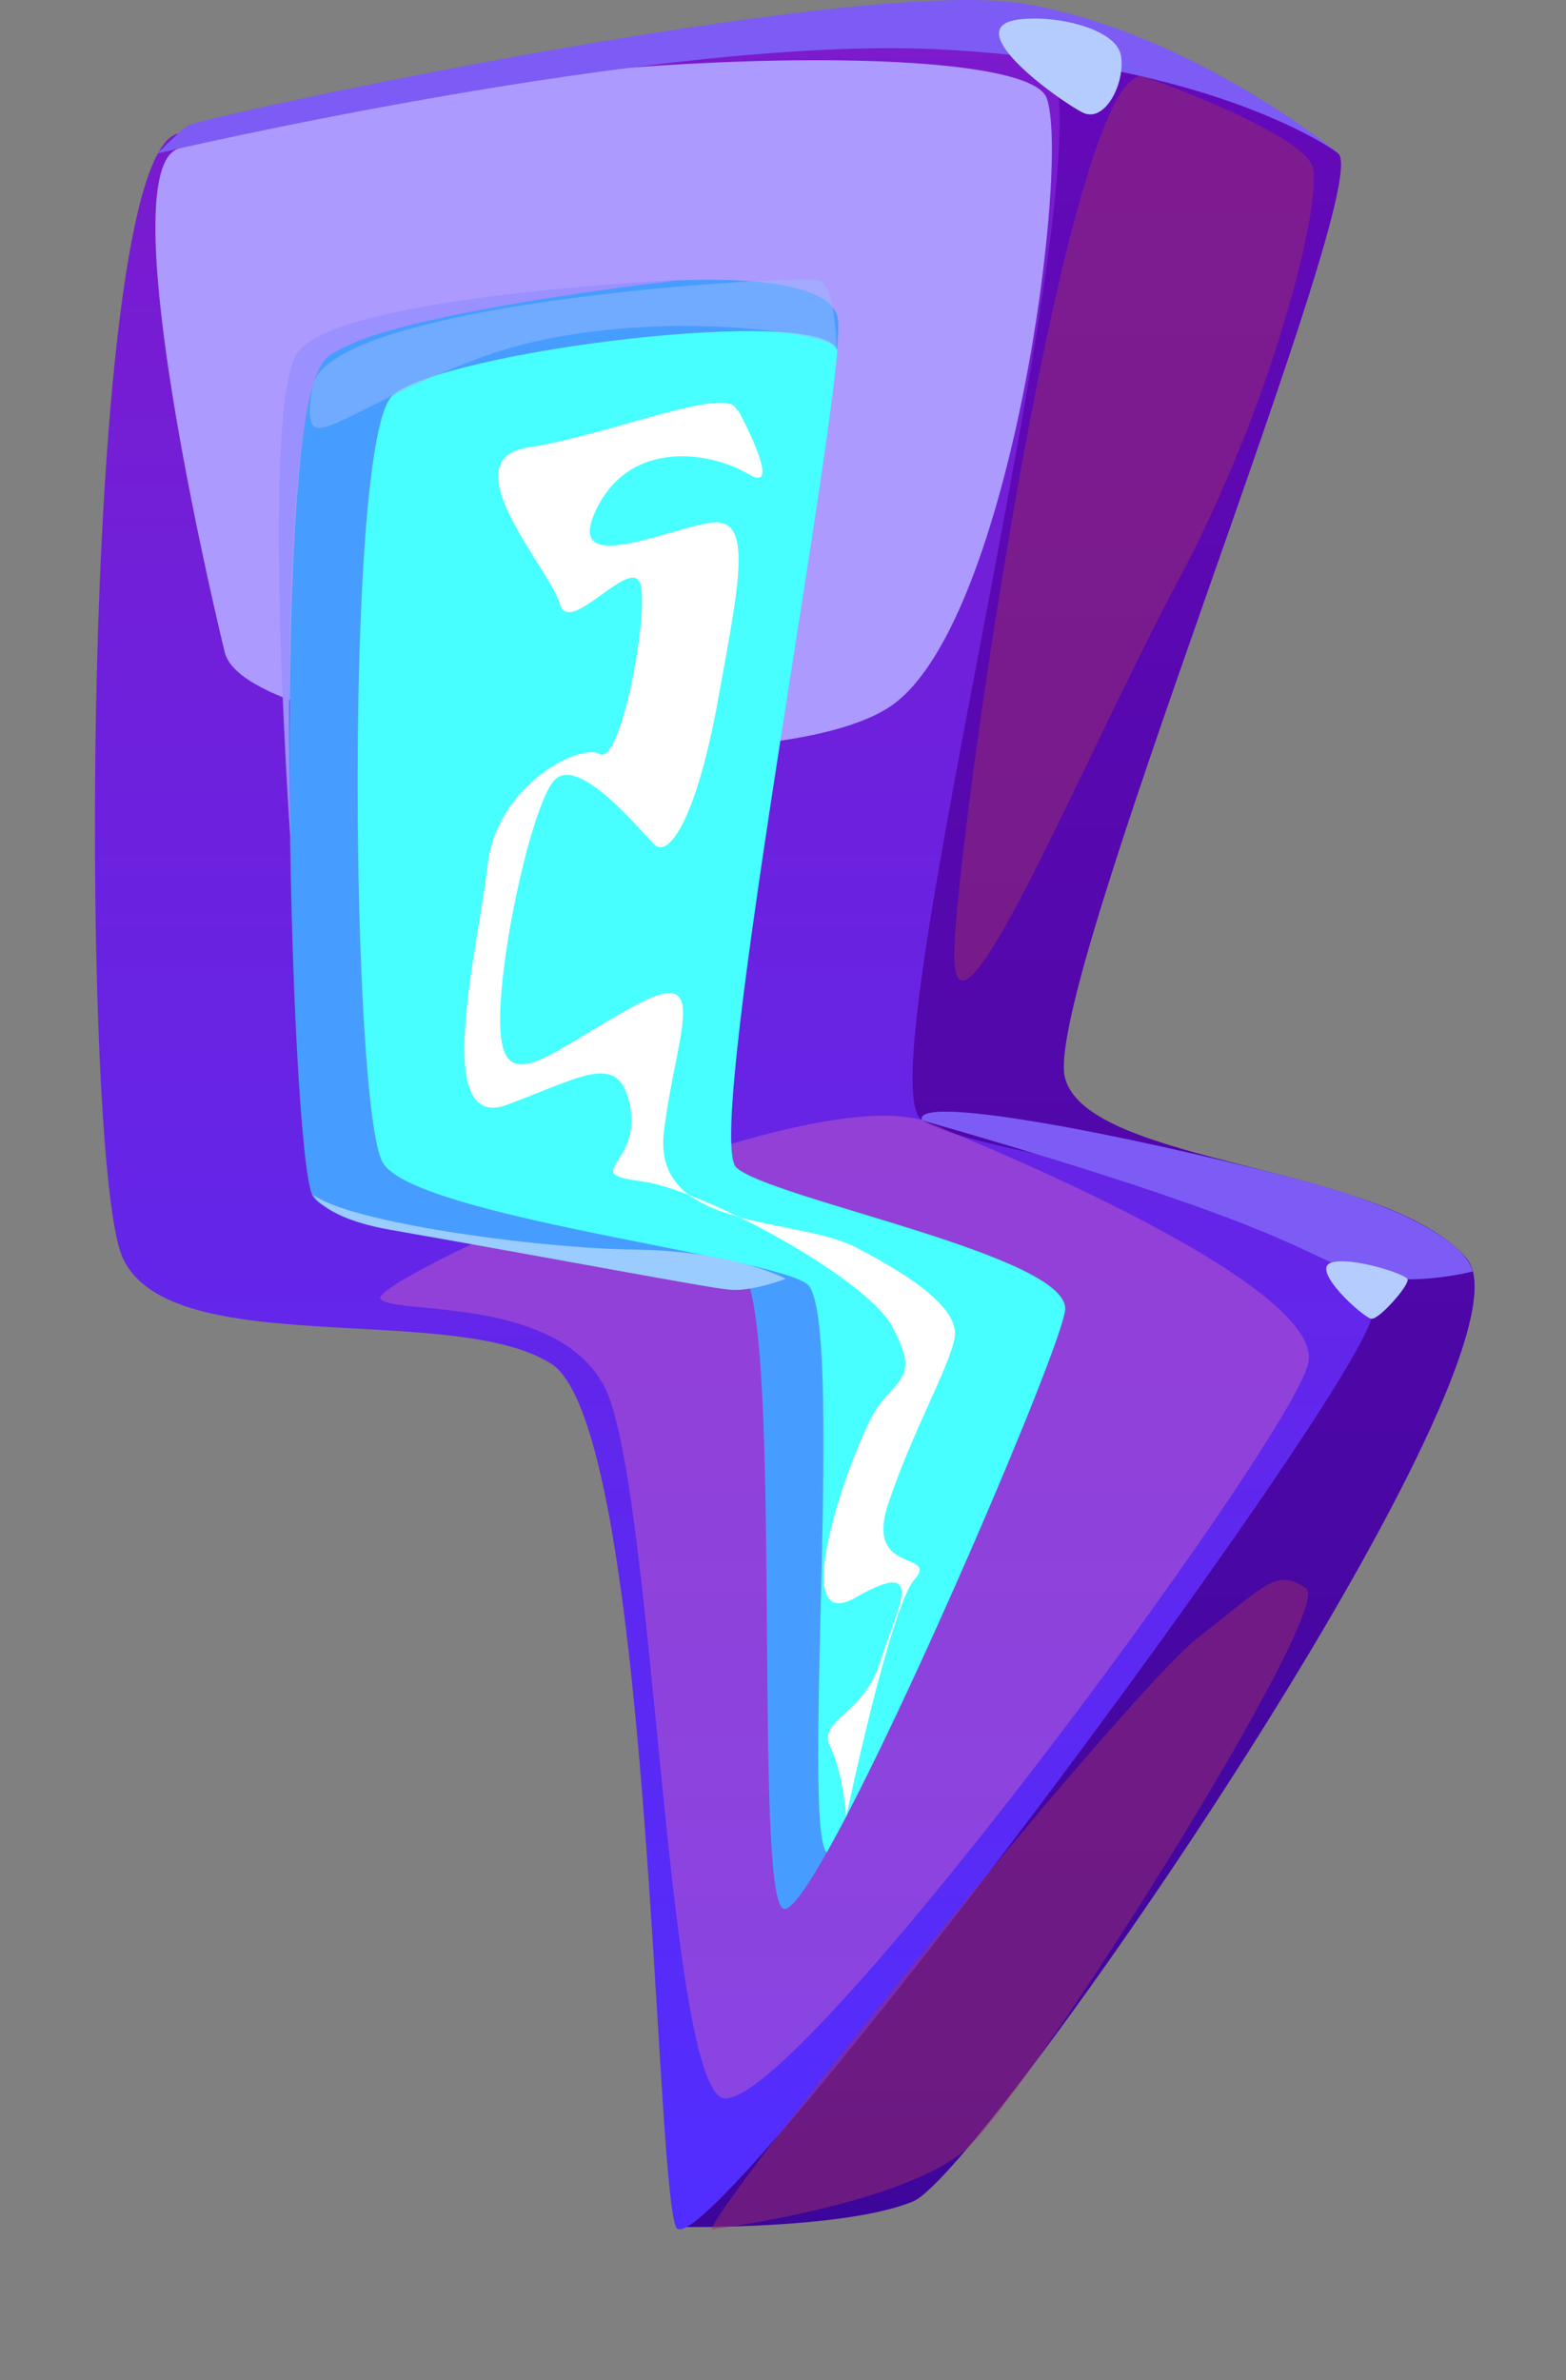 <svg width="52" height="79" viewBox="0 0 52 79" fill="none" xmlns="http://www.w3.org/2000/svg">
    <rect x="0" y="0" width="52" height="79" fill="#808080" stroke="none"/>
    <g clip-path="url(#clip0_1396_39680)">
        <path
            d="M33.406 1.301C37.031 -0.001 43.168 4.108 44.43 5.088C45.692 6.055 34.574 32.884 35.366 35.784C36.145 38.685 46.001 38.631 48.7 41.773C51.399 44.915 32.64 72.12 30.317 73.073C27.994 74.027 22.462 73.919 22.462 73.919L30.317 50.931L20.797 20.718L33.406 1.301Z"
            fill="url(#paint0_linear_1396_39680)" />
        <path
            d="M5.877 4.443C2.641 5.397 2.654 38 4.024 41.625C5.407 45.251 14.995 43.169 18.298 45.264C21.601 47.359 21.722 72.174 22.447 73.919C23.172 75.651 43.475 48.527 45.436 44.042C47.396 39.557 32.558 38.604 30.598 37.167C28.637 35.73 37.151 4.242 34.76 1.852C32.37 -0.539 9.946 3.248 5.877 4.443Z"
            fill="url(#paint1_linear_1396_39680)" />
        <g style="mix-blend-mode:multiply" opacity="0.5">
            <path
                d="M30.611 37.181C26.395 35.972 12.282 42.538 12.631 43.102C12.98 43.666 18.405 42.968 20.044 45.976C21.682 48.984 22.071 68.105 23.884 69.582C25.697 71.059 42.71 48.084 43.435 45.278C44.147 42.471 30.598 37.181 30.598 37.181H30.611Z"
                fill="#C05CC7" />
        </g>
        <g style="mix-blend-mode:soft-light">
            <path
                d="M5.903 4.94C3.808 5.719 6.735 18.637 7.46 21.645C8.186 24.653 25.79 26.25 29.684 23.363C33.591 20.463 35.538 5.464 34.759 3.262C33.981 1.06 14.322 1.812 5.903 4.94Z"
                fill="#AC9AFF" />
        </g>
        <path
            d="M35.364 43.519C35.136 44.955 30.074 56.826 27.455 61.485C26.757 62.721 26.233 63.459 26.005 63.352C24.971 62.828 26.059 42.901 24.568 42.149C23.078 41.397 11.14 41.249 10.375 39.678C9.61 38.094 8.965 13.145 10.818 11.869C13.813 9.828 27.657 7.894 27.831 10.66C27.845 10.875 27.831 11.198 27.791 11.641C27.321 16.985 23.414 37.758 24.434 38.738C25.535 39.786 35.66 41.692 35.351 43.505L35.364 43.519Z"
            fill="#479DFF" />
        <path
            d="M35.364 43.519C35.136 44.956 30.073 56.826 27.455 61.485C26.596 60.693 28.073 43.559 26.797 42.619C25.521 41.666 13.758 40.377 12.711 38.591C11.664 36.805 11.422 14.595 13.033 13.131C14.645 11.668 27.482 10.056 27.804 11.654C27.334 16.998 23.427 37.772 24.447 38.752C25.548 39.799 35.673 41.706 35.364 43.519Z"
            fill="#47FFFF" />
        <path
            d="M24.475 13.642C24.3 12.702 20.191 14.461 17.546 14.85C14.9 15.24 18.284 18.919 18.593 20.047C18.902 21.188 21.037 18.315 21.279 19.443C21.52 20.584 20.594 25.405 19.922 25.029C19.251 24.653 16.485 26.063 16.189 28.721C15.894 31.393 14.296 37.611 16.834 36.671C19.372 35.731 20.594 34.858 20.93 36.765C21.265 38.671 19.238 38.94 21.292 39.209C23.347 39.477 28.758 42.418 29.617 44.016C30.477 45.614 29.953 45.681 29.201 46.621C28.449 47.561 25.952 54.436 28.409 53.026C30.866 51.629 29.752 53.429 29.228 55.161C28.704 56.893 27.133 57.094 27.563 57.967C27.993 58.84 28.1 60.304 28.1 60.304C28.1 60.304 29.55 53.362 30.369 52.422C31.189 51.482 28.718 52.287 29.483 49.951C30.249 47.614 31.538 45.345 31.699 44.405C31.86 43.465 30.356 42.404 28.409 41.397C26.462 40.39 21.655 40.86 22.044 37.584C22.433 34.321 23.669 31.971 21.077 33.381C18.486 34.777 16.834 36.389 16.633 34.388C16.418 32.387 17.613 26.774 18.405 25.901C19.197 25.029 21.252 27.567 21.735 28.037C22.219 28.506 23.145 27.096 23.843 23.229C24.542 19.362 25.038 17.146 23.602 17.348C22.165 17.549 18.66 19.214 19.815 16.878C20.97 14.541 23.642 15.011 24.851 15.736C26.073 16.475 24.501 13.601 24.501 13.601L24.475 13.642Z"
            fill="white" />
        <path
            d="M5.246 5.088C5.246 5.088 21.843 1.18 31.149 1.637C40.454 2.093 44.442 5.088 44.442 5.088C44.442 5.088 39.635 1.113 34.076 0.133C28.517 -0.847 6.549 3.906 6.213 4.175C5.877 4.443 5.246 5.074 5.246 5.074V5.088Z"
            fill="#7C5CF4" />
        <g style="mix-blend-mode:multiply" opacity="0.5">
            <path
                d="M37.969 2.537C35.552 2.067 31.953 26.411 31.698 31.313C31.443 36.214 35.888 25.324 39.097 19.321C42.306 13.319 43.891 6.739 43.595 5.571C43.3 4.403 37.969 2.537 37.969 2.537Z"
                fill="#9A2E69" />
        </g>
        <g style="mix-blend-mode:multiply" opacity="0.5">
            <path
                d="M10.373 12.862C9.97 15.467 10.897 13.789 15.851 11.909C20.806 10.029 27.883 11.023 27.816 11.64C27.749 12.258 27.856 9.452 27.171 9.291C26.5 9.129 10.803 9.989 10.373 12.862Z"
                fill="#9ABAFF" />
        </g>
        <g style="mix-blend-mode:multiply" opacity="0.5">
            <path
                d="M23.629 74C23.763 73.141 37.366 56.249 39.769 54.369C42.173 52.489 42.374 52.086 43.368 52.717C44.362 53.348 34.197 69.489 32.075 71.342C29.953 73.195 23.629 74 23.629 74Z"
                fill="#9A2E69" />
        </g>
        <path
            d="M30.611 37.181C30.329 36.294 37.365 37.651 43.072 39.141C48.779 40.632 48.9 42.203 48.9 42.203C48.9 42.203 46.671 42.794 44.939 42.203C43.22 41.612 42.683 40.645 30.598 37.181H30.611Z"
            fill="#7C5CF4" />
        <path
            d="M44.215 41.908C43.476 42.122 45.289 43.761 45.544 43.774C45.813 43.788 46.82 42.633 46.739 42.458C46.659 42.284 44.873 41.706 44.215 41.908Z"
            fill="#B5CCFF" />
        <path
            d="M33.766 0.657C31.832 0.952 35.175 3.342 35.941 3.732C36.706 4.121 37.391 2.698 37.217 1.825C37.042 0.939 35.001 0.469 33.766 0.657Z"
            fill="#B5CCFF" />
        <path
            d="M10.404 39.678C10.404 39.678 10.807 40.444 12.955 40.82C18.488 41.787 23.456 42.74 24.208 42.807C24.96 42.888 26.088 42.445 26.088 42.445C26.088 42.445 24.369 41.518 21.093 41.478C17.83 41.438 11.586 40.578 10.391 39.652L10.404 39.678Z"
            fill="#9ACCFF" />
        <path
            d="M9.636 27.741C9.636 27.741 8.656 13.695 9.851 11.748C11.033 9.801 22.755 9.278 22.755 9.278C22.755 9.278 12.483 10.405 10.858 11.869C9.233 13.346 9.65 27.728 9.65 27.728L9.636 27.741Z"
            fill="#9A90FF" />
    </g>
    <defs>
        <linearGradient id="paint0_linear_1396_39680" x1="34.883" y1="73.919" x2="34.883"
            y2="1.046" gradientUnits="userSpaceOnUse">
            <stop stop-color="#3D069A" />
            <stop offset="1" stop-color="#6509BA" />
        </linearGradient>
        <linearGradient id="paint1_linear_1396_39680" x1="24.394" y1="74" x2="24.394"
            y2="1.073" gradientUnits="userSpaceOnUse">
            <stop stop-color="#512EFF" />
            <stop offset="1" stop-color="#7C1ACC" />
        </linearGradient>
        <clipPath id="clip0_1396_39680">
            <rect width="52" height="79" fill="white" />
        </clipPath>
    </defs>
</svg>
    